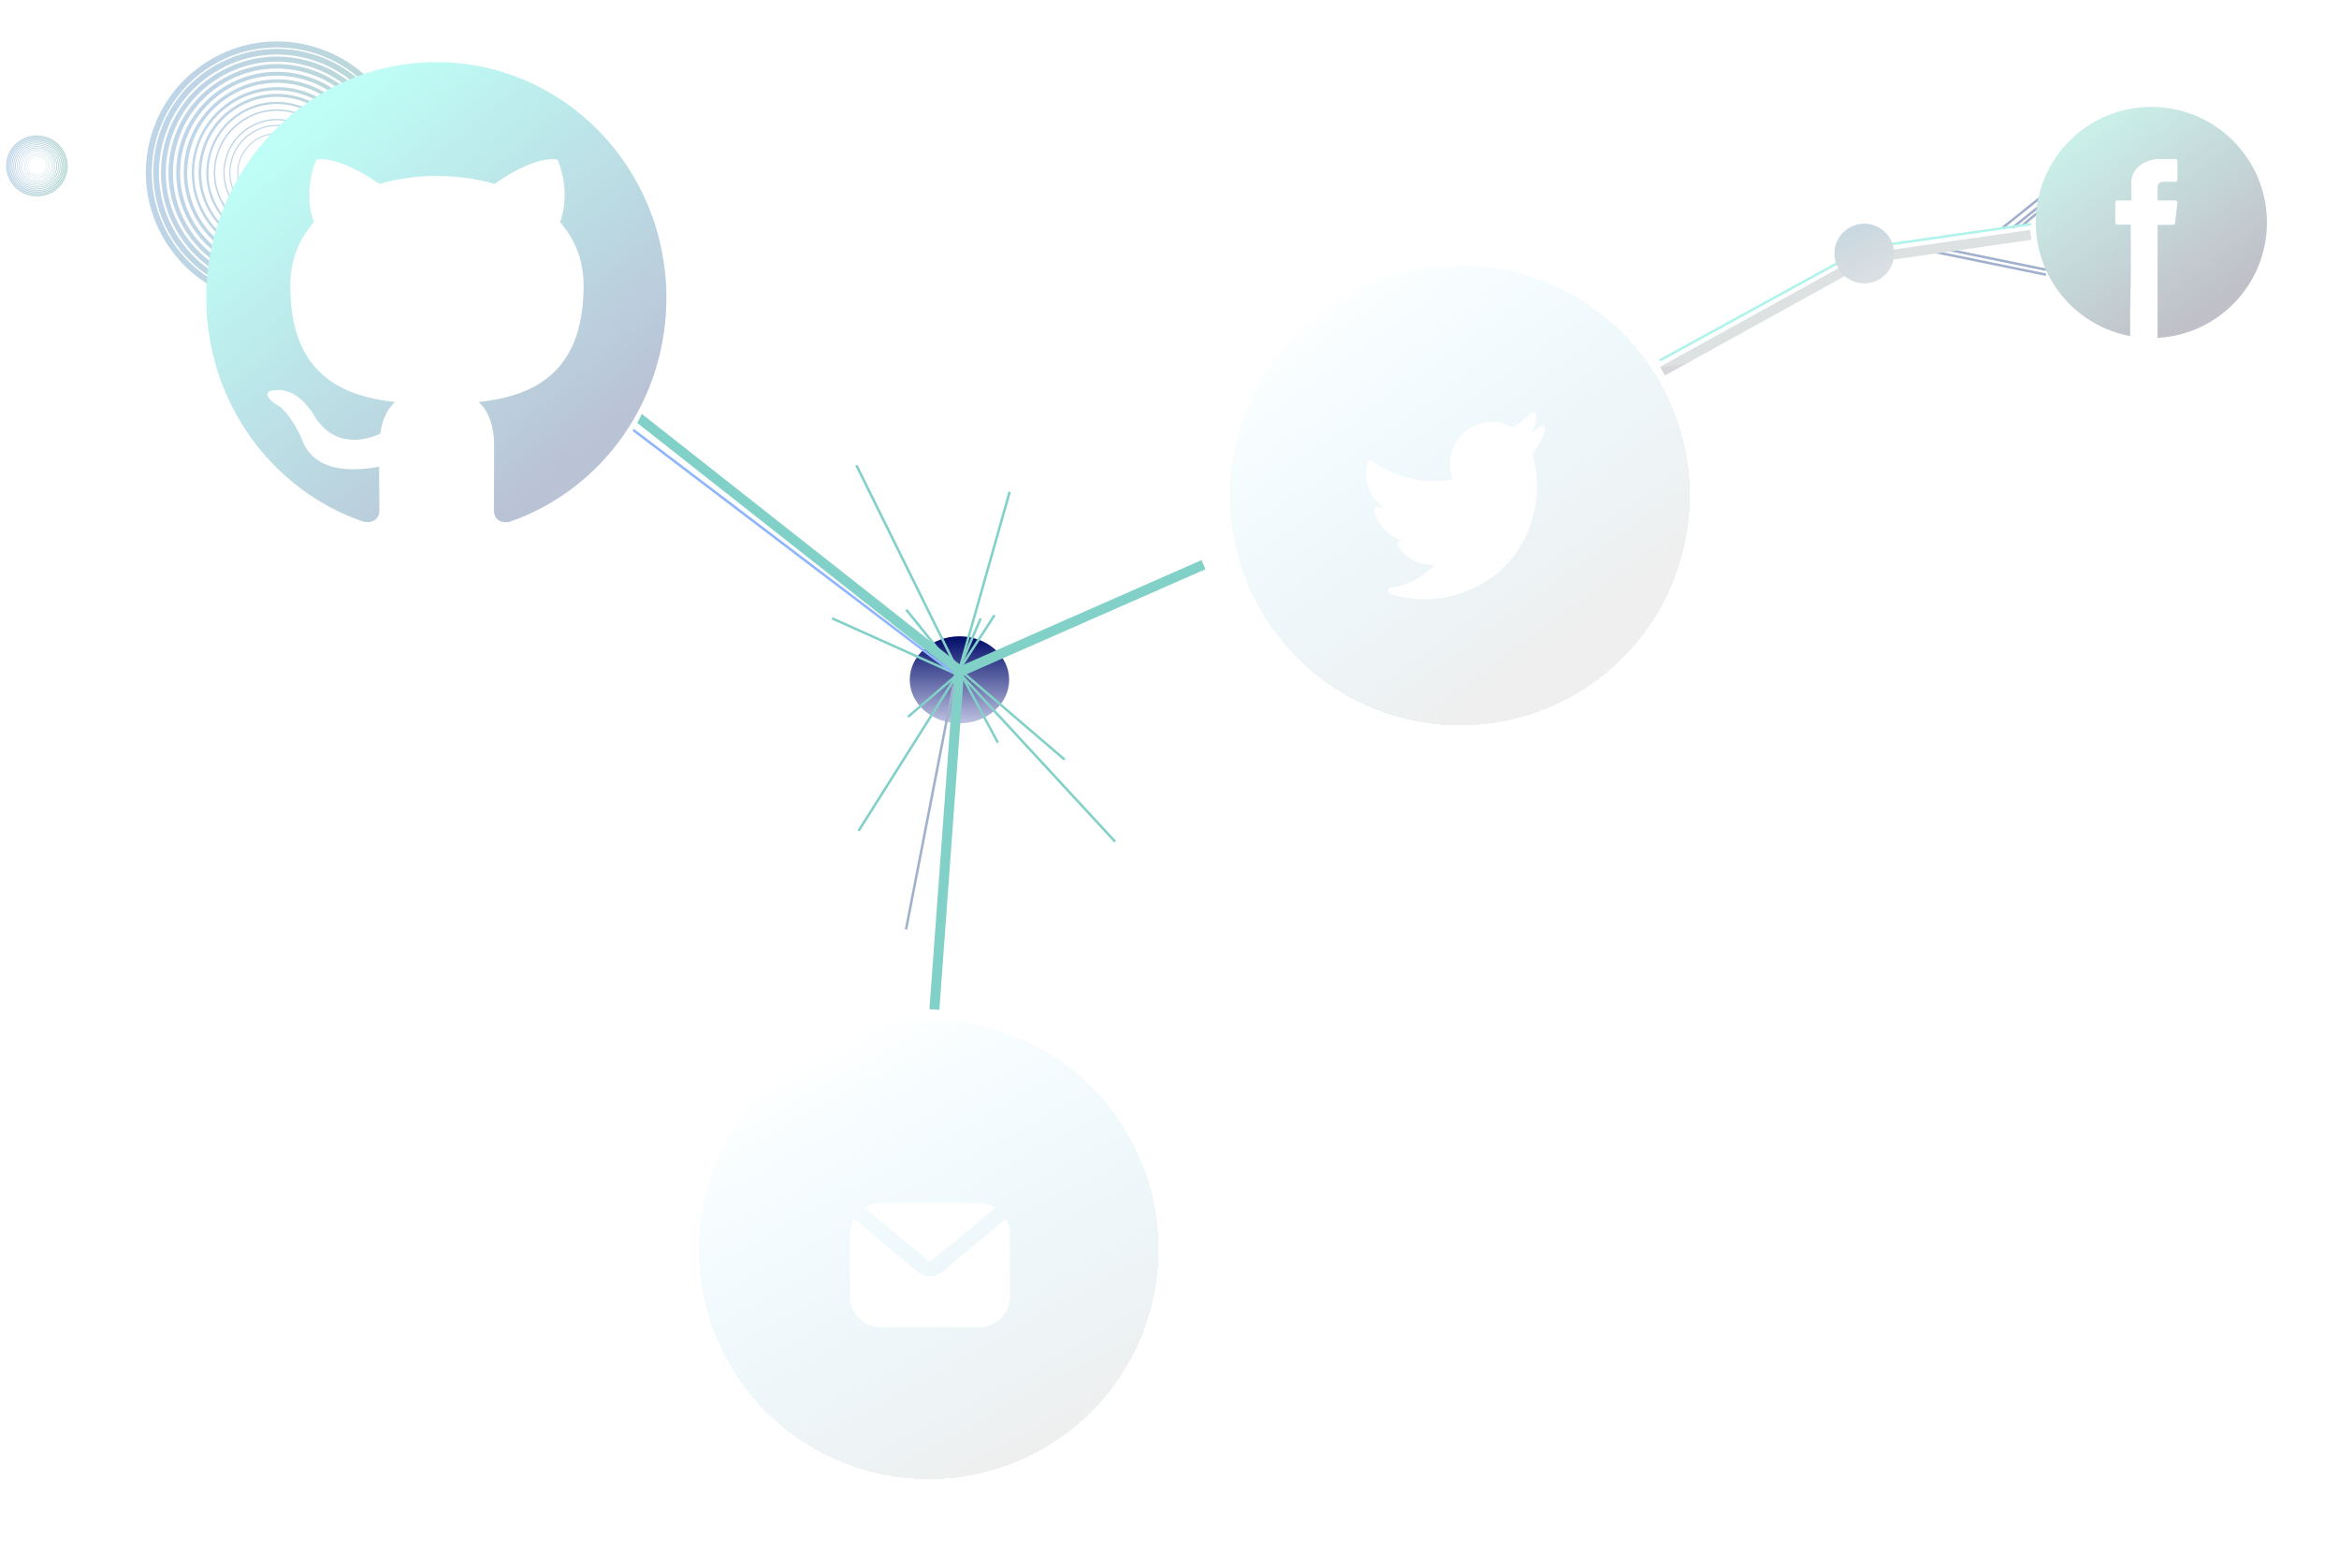 <svg width="941" height="631" viewBox="0 0 941 631" fill="none" xmlns="http://www.w3.org/2000/svg">
<path d="M159.904 80.845C156.856 93.804 148.981 104.766 137.732 111.731C126.367 118.669 113.017 120.951 100.058 117.904C87.098 114.856 76.136 106.981 69.171 95.732C62.206 84.484 59.951 71.017 62.999 58.057C66.046 45.098 73.922 34.136 85.17 27.171C96.418 20.206 109.885 17.951 122.845 20.999C135.804 24.046 146.766 31.922 153.731 43.17C160.669 54.535 162.951 67.885 159.904 80.845ZM65.217 58.579C62.307 70.955 64.376 83.639 71.073 94.455C77.77 105.27 88.203 112.775 100.579 115.685C112.955 118.596 125.639 116.527 136.455 109.829C147.27 103.132 154.775 92.699 157.685 80.323C160.596 67.947 158.527 55.263 151.829 44.447C145.132 33.632 134.699 26.127 122.323 23.217C109.947 20.307 97.263 22.376 86.448 29.073C75.632 35.77 68.127 46.203 65.217 58.579Z" fill="url(#paint0_linear_625)" fill-opacity="0.3"/>
<path d="M156.869 80.131C154.013 92.273 146.653 102.617 136.009 109.108C125.454 115.744 112.914 117.723 100.772 114.868C88.63 112.013 78.286 104.652 71.795 94.008C65.187 83.337 63.179 70.914 66.035 58.771C68.89 46.629 76.251 36.285 86.895 29.794C97.566 23.186 109.989 21.179 122.132 24.034C134.274 26.889 144.618 34.25 151.109 44.894C157.744 55.449 159.724 67.989 156.869 80.131ZM67.903 59.211C65.157 70.886 67.157 82.815 73.408 92.909C79.659 103.004 89.563 110.138 101.122 112.856C112.797 115.601 124.726 113.601 134.821 107.35C144.915 101.099 152.049 91.195 154.767 79.637C157.485 68.078 155.513 56.033 149.262 45.938C143.011 35.844 133.107 28.709 121.548 25.991C109.873 23.246 97.944 25.246 87.85 31.497C77.755 37.748 70.648 47.535 67.903 59.211Z" fill="url(#paint1_linear_625)" fill-opacity="0.3"/>
<path d="M162.823 81.531C159.583 95.308 151.192 106.888 139.223 114.3C127.254 121.712 113.148 124.062 99.371 120.823C85.594 117.583 74.015 109.192 66.603 97.223C59.191 85.254 56.84 71.148 60.08 57.371C63.32 43.594 71.71 32.014 83.68 24.603C95.649 17.191 109.754 14.84 123.531 18.08C137.308 21.32 148.888 29.71 156.3 41.679C163.712 53.649 166.062 67.754 162.823 81.531ZM62.415 57.92C59.34 70.997 61.567 84.581 68.622 95.973C75.676 107.365 86.844 115.413 99.921 118.488C112.997 121.563 126.581 119.336 137.973 112.281C149.365 105.226 157.413 94.059 160.488 80.982C163.563 67.906 161.336 54.322 154.281 42.93C147.226 31.537 136.059 23.49 122.982 20.415C109.906 17.34 96.322 19.567 84.93 26.622C73.537 33.676 65.49 44.844 62.415 57.92Z" fill="url(#paint2_linear_625)" fill-opacity="0.3"/>
<path d="M153.95 79.445C151.287 90.77 144.324 100.468 134.401 106.512C124.451 112.674 112.783 114.612 101.458 111.949C90.133 109.286 80.435 102.324 74.39 92.401C68.229 82.451 66.29 70.783 68.953 59.458C71.617 48.133 78.579 38.435 88.502 32.39C98.452 26.228 110.12 24.29 121.445 26.953C132.77 29.616 142.468 36.578 148.513 46.501C154.702 56.335 156.613 68.12 153.95 79.445ZM70.705 59.87C68.151 70.728 69.939 81.99 75.832 91.508C81.726 101.026 91.012 107.645 101.87 110.198C112.728 112.751 123.991 110.964 133.508 105.07C143.026 99.177 149.645 89.891 152.198 79.033C154.752 68.175 152.965 56.912 147.071 47.394C141.177 37.877 131.891 31.258 121.033 28.704C110.175 26.151 98.912 27.938 89.395 33.832C79.877 39.726 73.258 49.011 70.705 59.87Z" fill="url(#paint3_linear_625)" fill-opacity="0.3"/>
<path d="M150.915 78.731C148.444 89.239 142.024 98.202 132.795 103.917C123.565 109.632 112.68 111.385 102.173 108.914C91.665 106.443 82.702 100.023 76.987 90.793C71.271 81.564 69.519 70.679 71.99 60.172C74.46 49.664 80.88 40.701 90.11 34.986C99.339 29.27 110.224 27.518 120.732 29.989C131.24 32.459 140.203 38.88 145.918 48.109C151.633 57.338 153.386 68.223 150.915 78.731ZM73.507 60.528C71.119 70.686 72.865 81.076 78.284 89.99C83.732 98.787 92.372 105.007 102.529 107.396C112.687 109.784 123.194 108.066 131.991 102.619C140.787 97.172 147.008 88.531 149.397 78.374C151.785 68.216 150.067 57.709 144.62 48.912C139.173 40.116 130.532 33.895 120.375 31.506C110.217 29.118 99.71 30.836 90.913 36.283C82.089 41.847 75.896 50.371 73.507 60.528Z" fill="url(#paint4_linear_625)" fill-opacity="0.3"/>
<path d="M147.996 78.044C145.689 87.852 139.695 96.052 131.187 101.321C122.679 106.59 112.549 108.274 102.859 105.995C93.168 103.716 84.851 97.694 79.582 89.186C74.313 80.678 72.629 70.548 74.908 60.858C77.187 51.167 83.209 42.85 91.717 37.581C100.225 32.313 110.355 30.629 120.045 32.907C129.736 35.186 138.053 41.208 143.322 49.716C148.707 58.252 150.302 68.237 147.996 78.044ZM76.309 61.187C74.085 70.644 75.646 80.252 80.736 88.472C85.826 96.692 93.731 102.37 103.188 104.594C112.645 106.818 122.253 105.257 130.473 100.167C138.692 95.077 144.398 87.055 146.595 77.715C148.791 68.375 147.258 58.65 142.168 50.431C137.078 42.211 129.056 36.505 119.716 34.309C110.375 32.112 100.651 33.645 92.431 38.735C84.212 43.825 78.533 51.73 76.309 61.187Z" fill="url(#paint5_linear_625)" fill-opacity="0.3"/>
<path d="M145.076 77.358C142.962 86.348 137.483 93.93 129.695 98.753C121.908 103.575 112.562 105.073 103.688 102.987C94.698 100.873 87.116 95.393 82.294 87.606C77.472 79.819 75.973 70.472 78.06 61.599C80.146 52.726 85.653 45.026 93.44 40.204C101.227 35.382 110.574 33.884 119.447 35.97C128.437 38.084 136.02 43.564 140.842 51.351C145.664 59.138 147.19 68.368 145.076 77.358ZM78.994 61.819C76.962 70.458 78.426 79.427 83.07 86.926C87.713 94.425 95.179 99.877 103.819 101.908C112.458 103.94 121.427 102.476 128.926 97.832C136.425 93.189 141.733 85.812 143.764 77.173C145.796 68.533 144.332 59.564 139.688 52.065C135.045 44.566 127.668 39.259 119.028 37.227C110.389 35.196 101.42 36.66 93.921 41.303C86.422 45.947 81.025 53.179 78.994 61.819Z" fill="url(#paint6_linear_625)" fill-opacity="0.3"/>
<path d="M142.04 76.644C140.118 84.817 135.154 91.781 127.944 96.246C120.733 100.711 112.431 101.962 104.258 100.04C96.085 98.118 89.121 93.154 84.656 85.944C80.191 78.733 78.823 70.403 80.772 62.114C82.722 53.824 87.658 46.976 94.869 42.511C102.079 38.047 110.409 36.679 118.699 38.628C126.988 40.577 133.836 45.514 138.301 52.724C142.766 59.935 143.962 68.471 142.04 76.644ZM81.796 62.477C79.929 70.417 81.207 78.603 85.493 85.525C89.78 92.447 96.538 97.239 104.477 99.106C112.417 100.973 120.603 99.695 127.525 95.408C134.447 91.122 139.239 84.364 141.106 76.424C142.973 68.485 141.695 60.299 137.408 53.377C133.122 46.455 126.364 41.662 118.424 39.795C110.485 37.929 102.299 39.207 95.377 43.493C88.455 47.78 83.662 54.538 81.796 62.477Z" fill="url(#paint7_linear_625)" fill-opacity="0.3"/>
<path d="M139.123 75.958C137.393 83.313 132.827 89.632 126.454 93.678C119.965 97.696 112.418 98.879 104.945 97.121C97.59 95.392 91.271 90.826 87.225 84.453C83.207 77.964 82.025 70.416 83.782 62.944C85.539 55.472 90.077 49.27 96.45 45.224C102.939 41.206 110.487 40.023 117.959 41.781C125.314 43.51 131.633 48.076 135.679 54.449C139.581 60.911 140.852 68.602 139.123 75.958ZM84.599 63.136C82.897 70.375 84.134 77.689 87.946 84.007C91.903 90.235 97.899 94.602 105.138 96.304C112.376 98.006 119.69 96.769 126.008 92.957C132.325 89.144 136.603 83.004 138.305 75.766C140.008 68.527 138.77 61.213 134.958 54.895C131.146 48.578 125.005 44.3 117.767 42.598C110.528 40.896 103.214 42.133 96.896 45.945C90.668 49.902 86.301 55.898 84.599 63.136Z" fill="url(#paint8_linear_625)" fill-opacity="0.3"/>
<path d="M136.203 75.272C134.638 81.927 130.615 87.511 124.846 91.082C119.078 94.654 112.286 95.768 105.631 94.203C98.976 92.638 93.392 88.615 89.82 82.846C86.248 77.078 85.135 70.286 86.7 63.631C88.265 56.976 92.288 51.392 98.057 47.82C103.825 44.248 110.617 43.135 117.272 44.7C123.927 46.265 129.511 50.288 133.083 56.057C136.655 61.825 137.768 68.617 136.203 75.272ZM87.284 63.768C85.773 70.19 86.798 76.837 90.397 82.489C93.88 88.113 99.347 92.109 105.768 93.619C112.19 95.129 118.837 94.105 124.489 90.506C130.141 86.906 134.109 81.556 135.619 75.135C137.129 68.713 136.105 62.065 132.506 56.414C128.906 50.762 123.556 46.794 117.135 45.283C110.713 43.773 104.065 44.798 98.414 48.397C92.79 51.88 88.793 57.347 87.284 63.768Z" fill="url(#paint9_linear_625)" fill-opacity="0.3"/>
<path d="M132.467 74.393C131.138 80.043 127.722 84.784 122.824 87.817C117.926 90.85 112.16 91.795 106.509 90.466C100.859 89.138 96.118 85.722 93.085 80.824C90.052 75.926 89.107 70.159 90.436 64.509C91.764 58.859 95.18 54.118 100.078 51.085C104.976 48.052 110.742 47.107 116.393 48.435C122.043 49.764 126.784 53.18 129.817 58.078C132.85 62.976 133.795 68.742 132.467 74.393ZM90.931 64.626C89.649 70.078 90.519 75.722 93.575 80.521C96.532 85.296 101.174 88.689 106.626 89.971C112.078 91.253 117.722 90.383 122.521 87.327C127.319 84.271 130.689 79.728 131.971 74.276C133.253 68.824 132.383 63.18 129.327 58.381C126.271 53.583 121.728 50.213 116.276 48.931C110.824 47.649 105.18 48.519 100.381 51.575C95.606 54.532 92.213 59.173 90.931 64.626Z" fill="url(#paint10_linear_625)" fill-opacity="0.3"/>
<path d="M127.674 67.751C128.169 72.044 126.962 76.227 124.278 79.589C121.594 82.951 117.768 85.071 113.448 85.569C109.129 86.068 104.921 84.874 101.542 82.212C98.163 79.549 96.035 75.75 95.54 71.458C95.045 67.165 96.252 62.982 98.936 59.62C101.62 56.258 105.446 54.138 109.765 53.64C114.085 53.141 118.293 54.335 121.672 56.997C125.051 59.66 127.178 63.459 127.674 67.751ZM95.919 71.414C96.397 75.556 98.44 79.288 101.81 81.875C105.105 84.471 109.237 85.674 113.405 85.193C117.573 84.712 121.332 82.676 123.94 79.323C126.548 75.97 127.772 71.937 127.295 67.795C126.817 63.653 124.774 59.921 121.403 57.334C118.033 54.746 113.977 53.535 109.809 54.016C105.641 54.497 101.882 56.533 99.274 59.886C96.657 63.164 95.442 67.272 95.919 71.414Z" fill="url(#paint11_linear_625)" fill-opacity="0.3"/>
<path d="M130.132 73.844C128.951 78.866 125.914 83.081 121.561 85.776C117.207 88.472 112.082 89.313 107.059 88.132C102.036 86.951 97.822 83.914 95.126 79.56C92.43 75.207 91.59 70.081 92.771 65.058C93.952 60.036 96.989 55.822 101.342 53.126C105.696 50.43 110.822 49.59 115.844 50.771C120.867 51.952 125.081 54.988 127.777 59.342C130.473 63.695 131.313 68.821 130.132 73.844ZM93.212 65.162C92.072 70.008 92.845 75.025 95.562 79.291C98.19 83.535 102.316 86.551 107.163 87.691C112.009 88.831 117.026 88.058 121.291 85.341C125.557 82.625 128.552 78.587 129.692 73.74C130.831 68.894 130.058 63.877 127.342 59.611C124.625 55.346 120.587 52.351 115.741 51.211C110.894 50.072 105.877 50.844 101.612 53.561C97.367 56.19 94.351 60.316 93.212 65.162Z" fill="url(#paint12_linear_625)" fill-opacity="0.3"/>
<path d="M26.236 69.431C25.528 72.438 23.687 74.979 21.053 76.589C18.391 78.194 15.26 78.715 12.218 78C9.176 77.285 6.6 75.45 4.959 72.834C3.318 70.218 2.781 67.089 3.489 64.082C4.196 61.075 6.037 58.534 8.671 56.923C11.306 55.313 14.464 54.797 17.506 55.513C20.548 56.228 23.124 58.063 24.765 60.679C26.399 63.322 26.943 66.424 26.236 69.431ZM4.009 64.204C3.334 67.076 3.827 70.023 5.405 72.538C6.982 75.053 9.434 76.802 12.339 77.485C15.244 78.168 18.219 77.696 20.752 76.147C23.285 74.598 25.04 72.18 25.715 69.308C26.39 66.437 25.897 63.49 24.32 60.975C22.742 58.459 20.29 56.711 17.385 56.028C14.48 55.344 11.506 55.817 8.972 57.366C6.439 58.915 4.685 61.333 4.009 64.204Z" fill="url(#paint13_linear_625)" fill-opacity="0.3"/>
<path d="M25.523 69.263C24.86 72.081 23.14 74.478 20.646 75.979C18.174 77.514 15.234 77.966 12.384 77.296C9.533 76.625 7.102 74.91 5.573 72.435C4.017 69.953 3.538 67.067 4.201 64.249C4.864 61.432 6.584 59.035 9.077 57.534C11.577 56.006 14.49 55.547 17.34 56.217C20.19 56.888 22.621 58.603 24.151 61.078C25.713 63.533 26.185 66.446 25.523 69.263ZM4.639 64.353C4.002 67.062 4.479 69.833 5.951 72.18C7.424 74.528 9.751 76.191 12.464 76.829C15.205 77.473 18.002 77.016 20.367 75.57C22.731 74.125 24.399 71.829 25.029 69.147C25.66 66.465 25.19 63.667 23.718 61.319C22.245 58.972 19.918 57.309 17.204 56.671C14.464 56.027 11.667 56.484 9.302 57.93C6.938 59.375 5.277 61.643 4.639 64.353Z" fill="url(#paint14_linear_625)" fill-opacity="0.3"/>
<path d="M26.92 69.592C26.169 72.789 24.207 75.473 21.404 77.187C18.6 78.9 15.293 79.438 12.059 78.677C8.825 77.917 6.103 75.962 4.357 73.178C2.611 70.394 2.051 67.118 2.803 63.921C3.555 60.724 5.516 58.04 8.32 56.326C11.123 54.612 14.431 54.075 17.665 54.836C20.899 55.596 23.62 57.551 25.366 60.335C27.112 63.118 27.672 66.395 26.92 69.592ZM3.351 64.05C2.638 67.084 3.168 70.24 4.83 72.889C6.492 75.538 9.117 77.414 12.186 78.135C15.255 78.857 18.441 78.348 21.109 76.717C23.778 75.086 25.659 72.498 26.372 69.463C27.086 66.429 26.555 63.273 24.893 60.624C23.232 57.974 20.607 56.099 17.538 55.377C14.468 54.656 11.283 55.165 8.614 56.796C5.946 58.427 4.065 61.015 3.351 64.05Z" fill="url(#paint15_linear_625)" fill-opacity="0.3"/>
<path d="M24.838 69.102C24.22 71.73 22.592 73.978 20.268 75.376C17.938 76.8 15.201 77.243 12.543 76.618C9.885 75.993 7.606 74.371 6.181 72.063C4.73 69.749 4.268 67.039 4.886 64.411C5.504 61.783 7.132 59.535 9.456 58.137C11.787 56.712 14.523 56.269 17.181 56.895C19.84 57.52 22.119 59.142 23.543 61.45C25.001 63.737 25.456 66.474 24.838 69.102ZM5.297 64.507C4.705 67.027 5.131 69.643 6.519 71.857C7.908 74.07 10.09 75.612 12.639 76.212C15.187 76.811 17.828 76.403 20.058 75.04C22.287 73.677 23.834 71.525 24.427 69.005C25.019 66.486 24.593 63.87 23.205 61.656C21.817 59.443 19.634 57.9 17.086 57.301C14.537 56.702 11.896 57.11 9.667 58.473C7.437 59.835 5.89 61.988 5.297 64.507Z" fill="url(#paint16_linear_625)" fill-opacity="0.3"/>
<path d="M24.125 68.935C23.552 71.373 22.051 73.45 19.889 74.772C17.727 76.093 15.175 76.494 12.709 75.914C10.242 75.334 8.135 73.838 6.789 71.691C5.443 69.545 5.025 67.016 5.599 64.578C6.172 62.14 7.673 60.062 9.835 58.741C11.996 57.419 14.549 57.019 17.015 57.599C19.482 58.179 21.588 59.675 22.934 61.821C24.281 63.968 24.698 66.496 24.125 68.935ZM5.955 64.662C5.401 67.019 5.816 69.433 7.093 71.506C8.376 73.551 10.407 75.001 12.791 75.562C15.176 76.122 17.64 75.73 19.7 74.47C21.76 73.21 23.215 71.208 23.769 68.851C24.323 66.494 23.914 64.053 22.631 62.007C21.347 59.962 19.317 58.512 16.932 57.951C14.548 57.391 12.084 57.783 10.024 59.043C7.957 60.329 6.509 62.305 5.955 64.662Z" fill="url(#paint17_linear_625)" fill-opacity="0.3"/>
<path d="M23.44 68.773C22.905 71.049 21.504 72.95 19.511 74.168C17.518 75.386 15.143 75.771 12.868 75.237C10.593 74.702 8.639 73.298 7.398 71.32C6.156 69.341 5.755 66.988 6.284 64.739C6.813 62.49 8.221 60.563 10.213 59.345C12.206 58.126 14.582 57.741 16.856 58.276C19.131 58.811 21.086 60.214 22.327 62.193C23.595 64.178 23.975 66.498 23.44 68.773ZM6.613 64.817C6.097 67.011 6.469 69.243 7.668 71.154C8.867 73.066 10.725 74.389 12.944 74.911C15.164 75.433 17.417 75.077 19.343 73.9C21.268 72.723 22.602 70.864 23.111 68.696C23.621 66.529 23.256 64.27 22.057 62.358C20.858 60.447 18.972 59.117 16.78 58.601C14.587 58.086 12.307 58.436 10.382 59.613C8.456 60.79 7.129 62.622 6.613 64.817Z" fill="url(#paint18_linear_625)" fill-opacity="0.3"/>
<path d="M22.755 68.612C22.264 70.699 20.983 72.456 19.159 73.571C17.335 74.686 15.144 75.028 13.061 74.538C10.951 74.042 9.168 72.766 8.033 70.954C6.897 69.144 6.54 66.972 7.024 64.913C7.508 62.854 8.795 61.07 10.619 59.955C12.443 58.84 14.635 58.497 16.718 58.987C18.828 59.483 20.61 60.76 21.746 62.571C22.882 64.382 23.245 66.526 22.755 68.612ZM7.243 64.965C6.772 66.97 7.12 69.053 8.214 70.797C9.308 72.541 11.063 73.811 13.091 74.288C15.119 74.765 17.222 74.431 18.978 73.357C20.735 72.283 21.976 70.573 22.447 68.569C22.918 66.564 22.57 64.48 21.476 62.736C20.382 60.992 18.648 59.756 16.62 59.279C14.592 58.802 12.489 59.136 10.733 60.21C8.976 61.284 7.714 62.96 7.243 64.965Z" fill="url(#paint19_linear_625)" fill-opacity="0.3"/>
<path d="M22.043 68.445C21.597 70.341 20.436 71.955 18.747 72.988C17.058 74.02 15.111 74.306 13.193 73.855C11.275 73.404 9.638 72.247 8.586 70.57C7.534 68.893 7.209 66.958 7.661 65.034C8.113 63.111 9.267 61.524 10.956 60.491C12.645 59.459 14.598 59.146 16.544 59.604C18.49 60.061 20.099 61.212 21.151 62.889C22.203 64.566 22.489 66.548 22.043 68.445ZM7.901 65.119C7.468 66.962 7.773 68.863 8.782 70.473C9.792 72.083 11.38 73.2 13.244 73.638C15.108 74.076 17.027 73.784 18.649 72.793C20.27 71.802 21.39 70.236 21.823 68.393C22.257 66.551 21.952 64.649 20.942 63.04C19.932 61.43 18.344 60.313 16.48 59.875C14.617 59.437 12.697 59.728 11.076 60.72C9.455 61.711 8.334 63.277 7.901 65.119Z" fill="url(#paint20_linear_625)" fill-opacity="0.3"/>
<path d="M21.358 68.284C20.956 69.99 19.889 71.455 18.396 72.391C16.876 73.32 15.107 73.59 13.353 73.177C11.626 72.771 10.141 71.707 9.188 70.225C8.241 68.716 7.96 66.963 8.367 65.229C8.775 63.495 9.836 62.058 11.329 61.122C12.849 60.193 14.618 59.923 16.372 60.335C18.099 60.741 19.584 61.805 20.537 63.287C21.456 64.79 21.759 66.577 21.358 68.284ZM8.559 65.274C8.164 66.954 8.459 68.653 9.357 70.122C10.289 71.571 11.698 72.588 13.397 72.988C15.096 73.387 16.811 73.104 18.291 72.223C19.771 71.341 20.771 69.918 21.166 68.239C21.561 66.559 21.266 64.86 20.368 63.391C19.47 61.921 18.027 60.925 16.328 60.525C14.629 60.125 12.914 60.408 11.434 61.29C9.975 62.205 8.954 63.594 8.559 65.274Z" fill="url(#paint21_linear_625)" fill-opacity="0.3"/>
<path d="M20.672 68.123C20.309 69.667 19.368 70.961 18.017 71.787C16.666 72.613 15.073 72.868 13.511 72.5C11.949 72.133 10.637 71.195 9.795 69.854C8.954 68.512 8.689 66.934 9.052 65.39C9.415 63.846 10.355 62.552 11.707 61.726C13.058 60.9 14.65 60.645 16.212 61.013C17.775 61.38 19.087 62.318 19.928 63.659C20.77 65.001 21.035 66.578 20.672 68.123ZM9.189 65.422C8.838 66.912 9.083 68.457 9.93 69.771C10.751 71.079 12.036 72.01 13.543 72.365C15.05 72.719 16.609 72.485 17.933 71.653C19.257 70.82 20.184 69.581 20.535 68.09C20.885 66.6 20.641 65.056 19.793 63.742C18.945 62.427 17.688 61.503 16.181 61.148C14.673 60.794 13.114 61.028 11.791 61.86C10.473 62.665 9.539 63.932 9.189 65.422Z" fill="url(#paint22_linear_625)" fill-opacity="0.3"/>
<path d="M19.795 67.916C19.487 69.228 18.688 70.326 17.541 71.028C16.394 71.729 15.042 71.945 13.715 71.633C12.389 71.321 11.275 70.525 10.56 69.386C9.846 68.247 9.621 66.908 9.929 65.596C10.237 64.285 11.036 63.186 12.183 62.485C13.33 61.784 14.682 61.568 16.009 61.88C17.335 62.192 18.449 62.988 19.164 64.127C19.878 65.266 20.103 66.605 19.795 67.916ZM10.045 65.624C9.748 66.889 9.955 68.2 10.675 69.316C11.371 70.427 12.463 71.217 13.742 71.518C15.022 71.819 16.346 71.621 17.47 70.914C18.593 70.207 19.381 69.154 19.679 67.889C19.976 66.624 19.769 65.313 19.049 64.197C18.329 63.081 17.262 62.296 15.982 61.995C14.702 61.694 13.378 61.892 12.255 62.599C11.136 63.283 10.343 64.359 10.045 65.624Z" fill="url(#paint23_linear_625)" fill-opacity="0.3"/>
<path d="M18.667 66.371C18.785 67.368 18.505 68.339 17.877 69.118C17.25 69.897 16.353 70.387 15.34 70.5C14.327 70.613 13.339 70.334 12.545 69.713C11.751 69.093 11.249 68.21 11.131 67.213C11.012 66.216 11.293 65.245 11.92 64.466C12.548 63.687 13.444 63.197 14.457 63.084C15.47 62.971 16.458 63.251 17.252 63.871C18.047 64.491 18.548 65.374 18.667 66.371ZM11.22 67.203C11.334 68.165 11.816 69.033 12.608 69.635C13.382 70.24 14.352 70.522 15.33 70.413C16.307 70.303 17.188 69.833 17.798 69.056C18.408 68.279 18.692 67.343 18.578 66.381C18.463 65.419 17.982 64.551 17.19 63.949C16.397 63.346 15.445 63.062 14.468 63.171C13.49 63.281 12.61 63.751 12 64.528C11.388 65.288 11.105 66.241 11.22 67.203Z" fill="url(#paint24_linear_625)" fill-opacity="0.3"/>
<path d="M19.247 67.787C18.973 68.953 18.263 69.93 17.244 70.553C16.224 71.177 15.022 71.368 13.843 71.091C12.664 70.814 11.674 70.106 11.039 69.094C10.403 68.082 10.203 66.891 10.477 65.725C10.751 64.56 11.461 63.583 12.481 62.96C13.501 62.336 14.703 62.144 15.882 62.422C17.061 62.699 18.051 63.406 18.686 64.419C19.321 65.431 19.521 66.622 19.247 67.787ZM10.581 65.75C10.316 66.874 10.501 68.04 11.14 69.032C11.76 70.019 12.729 70.722 13.867 70.989C15.005 71.257 16.181 71.08 17.18 70.452C18.179 69.824 18.879 68.888 19.144 67.763C19.408 66.639 19.224 65.473 18.584 64.481C17.944 63.489 16.995 62.791 15.858 62.524C14.72 62.256 13.543 62.433 12.544 63.061C11.55 63.669 10.845 64.625 10.581 65.75Z" fill="url(#paint25_linear_625)" fill-opacity="0.3"/>
<line x1="779.1" y1="101.51" x2="823.1" y2="110.51" stroke="#A1B0CD"/>
<line x1="779.1" y1="99.51" x2="823.1" y2="108.51" stroke="#A1B0CD"/>
<path d="M817 94.5L750.865 103.981L709.847 126.654L668.829 149.328" stroke="url(#paint26_linear_625)" stroke-width="4"/>
<line x1="809.688" y1="91.61" x2="834.688" y2="71.61" stroke="#A1B0CD"/>
<line x1="805.688" y1="91.61" x2="830.688" y2="71.61" stroke="#A1B0CD"/>
<line x1="813.682" y1="90.615" x2="836.682" y2="71.615" stroke="#A1B0CD"/>
<path d="M817.024 90.165L750.43 99.715L709.099 122.354L667.769 144.994" stroke="#B0F3EB"/>
<g filter="url(#filter0_d_625)">
<circle cx="750" cy="102" r="12" fill="url(#paint27_linear_625)"/>
</g>
<g filter="url(#filter1_f_625)">
<ellipse cx="386" cy="273.5" rx="20" ry="17.5" fill="url(#paint28_linear_625)"/>
</g>
<line x1="385.762" y1="269.571" x2="253.762" y2="165.571" stroke="url(#paint29_linear_625)" stroke-width="4"/>
<line x1="386.22" y1="270.244" x2="484.195" y2="227.169" stroke="url(#paint30_linear_625)" stroke-width="4"/>
<line x1="385.552" y1="270.221" x2="344.552" y2="187.221" stroke="url(#paint31_linear_625)"/>
<line x1="385.838" y1="270.647" x2="448.648" y2="338.653" stroke="url(#paint32_linear_625)"/>
<line x1="385.995" y1="268.146" x2="375.922" y2="406.14" stroke="url(#paint33_linear_625)" stroke-width="4"/>
<line x1="386.441" y1="270.764" x2="401.441" y2="298.764" stroke="url(#paint34_linear_625)"/>
<line x1="384.798" y1="270.341" x2="364.611" y2="245.314" stroke="url(#paint35_linear_625)"/>
<line x1="386.423" y1="269.267" x2="345.423" y2="334.267" stroke="url(#paint36_linear_625)"/>
<line x1="385.272" y1="271.809" x2="406.204" y2="197.864" stroke="url(#paint37_linear_625)"/>
<line x1="385.54" y1="269.803" x2="394.54" y2="248.803" stroke="url(#paint38_linear_625)"/>
<line x1="385.967" y1="271.045" x2="383.277" y2="293.733" stroke="url(#paint39_linear_625)"/>
<line x1="386.325" y1="269.62" x2="428.325" y2="305.62" stroke="url(#paint40_linear_625)"/>
<line x1="385.266" y1="271.442" x2="334.795" y2="248.798" stroke="url(#paint41_linear_625)"/>
<line x1="386.325" y1="270.38" x2="365.325" y2="288.38" stroke="url(#paint42_linear_625)"/>
<line x1="385.051" y1="270.714" x2="400.099" y2="247.507" stroke="url(#paint43_linear_625)"/>
<line x1="250.302" y1="169.602" x2="383.302" y2="270.602" stroke="#8FB5FF"/>
<line x1="364.509" y1="373.905" x2="383.557" y2="275.907" stroke="#A1B0CD"/>
<g filter="url(#filter2_d_625)">
<ellipse cx="864.5" cy="89.5" rx="46.5" ry="46.5" transform="rotate(90 864.5 89.5)" fill="url(#paint44_linear_625)"/>
</g>
<path d="M851.798 90.359H857.223V112.692C857.223 113.133 856.834 124.389 857 135.5C857 135.5 860.319 136.404 862.5 136.5C864.655 136.594 868 136 868 136C868 136 868.018 113.133 868.018 112.692V90.464H874.254C874.66 90.464 875.001 90.16 875.047 89.757L875.995 81.535C876.021 81.308 875.949 81.082 875.798 80.912C875.646 80.742 875.429 80.645 875.202 80.645H868.018V75.491C868.018 73.937 868.855 73.15 870.505 73.15C870.74 73.15 875.202 73.15 875.202 73.15C875.643 73.15 876 72.792 876 72.351V64.804C876 64.363 875.643 64.006 875.202 64.006H868.729C868.683 64.004 868.582 64 868.432 64C867.309 64 863.405 64.221 860.322 67.057C856.905 70.201 857.38 73.965 857.493 74.618V80.645H851.798C851.357 80.645 851 81.002 851 81.443V89.56C851 90.001 851.357 90.359 851.798 90.359Z" fill="white"/>
<g filter="url(#filter3_d_625)">
<circle cx="373.627" cy="504.627" r="92.5" transform="rotate(151.189 373.627 504.627)" fill="url(#paint45_linear_625)" shape-rendering="crispEdges"/>
</g>
<path d="M348.077 486.077L373.077 506.846L373.154 506.923C373.769 507.462 374.615 507.462 375.154 506.923L375.231 506.846L400.231 486.077C400.307 486 400.384 486 400.461 485.923C398.538 484.769 396.307 484 393.923 484H354.307C351.923 484 349.692 484.692 347.769 485.923C347.846 485.923 348 486 348.077 486.077Z" fill="white"/>
<path d="M404.692 490.231C404.538 490.462 404.385 490.616 404.154 490.769L379.231 511.539C377.769 512.769 376 513.462 374.154 513.462C372.308 513.462 370.538 512.846 369.077 511.539L344.154 490.769C343.923 490.616 343.769 490.385 343.615 490.231C342.615 492 342 494.077 342 496.308V521.692C342 528.462 347.538 534 354.308 534H394C400.769 534 406.308 528.462 406.308 521.692V496.308C406.308 494.077 405.692 492 404.692 490.231Z" fill="white"/>
<g filter="url(#filter4_d_625)">
<ellipse cx="175.5" cy="120" rx="92.5" ry="95" fill="white"/>
</g>
<path d="M175.552 25C124.417 25 83 67.464 83 119.893C83 161.882 109.493 197.349 146.282 209.922C150.91 210.752 152.645 207.905 152.645 205.414C152.645 203.161 152.529 195.688 152.529 187.741C129.276 192.129 123.26 181.929 121.409 176.591C120.368 173.863 115.856 165.441 111.922 163.187C108.683 161.408 104.055 157.019 111.807 156.901C119.095 156.782 124.301 163.78 126.036 166.627C134.366 180.98 147.67 176.947 152.992 174.456C153.802 168.288 156.231 164.136 158.892 161.764C138.3 159.392 116.781 151.207 116.781 114.911C116.781 104.591 120.368 96.051 126.268 89.408C125.342 87.036 122.103 77.309 127.193 64.262C127.193 64.262 134.945 61.771 152.645 73.988C160.049 71.853 167.916 70.786 175.783 70.786C183.65 70.786 191.517 71.853 198.921 73.988C216.621 61.652 224.372 64.262 224.372 64.262C229.463 77.309 226.224 87.036 225.298 89.408C231.198 96.051 234.785 104.472 234.785 114.911C234.785 151.326 213.151 159.392 192.558 161.764C195.913 164.729 198.805 170.423 198.805 179.319C198.805 192.011 198.689 202.212 198.689 205.414C198.689 207.905 200.425 210.871 205.052 209.922C223.426 203.564 239.393 191.457 250.704 175.307C262.014 159.156 268.1 139.775 268.103 119.893C268.103 67.464 226.686 25 175.552 25Z" fill="url(#paint46_linear_625)"/>
<g filter="url(#filter5_d_625)">
<circle cx="587.357" cy="201.357" r="92.5" transform="rotate(60 587.357 201.357)" fill="url(#paint47_linear_625)" shape-rendering="crispEdges"/>
</g>
<path d="M619.675 171.59C618.63 172.433 617.53 173.204 616.381 173.898C617.409 171.835 618.007 169.571 618.118 167.24C618.143 166.718 617.842 166.233 617.363 166.025C616.883 165.815 616.324 165.925 615.958 166.299C613.733 168.577 611.181 170.469 608.365 171.93C604.562 169.793 600.019 169.213 595.786 170.347C586.852 172.741 581.531 181.957 583.925 190.891C584.114 191.594 584.346 192.282 584.619 192.948C573.272 194.946 561.505 192.258 552.101 185.473C551.766 185.231 551.333 185.168 550.943 185.307C550.554 185.445 550.256 185.765 550.148 186.164C549.372 189.012 549.368 192.032 550.136 194.898C551.182 198.802 553.568 202.133 556.806 204.368C555.988 204.309 555.175 204.18 554.378 203.98C553.95 203.873 553.497 203.998 553.184 204.309C552.871 204.62 552.743 205.072 552.848 205.501C552.865 205.574 552.884 205.645 552.904 205.718C554.465 211.546 559.008 215.952 564.569 217.526C564.146 217.596 563.718 217.646 563.288 217.678C562.845 217.71 562.451 217.974 562.253 218.372C562.054 218.77 562.08 219.243 562.321 219.617C565.58 224.682 571.242 227.534 577.099 227.296C573.286 231.394 568.449 234.301 562.949 235.775C561.801 236.082 560.629 236.324 559.464 236.493C558.884 236.577 558.437 237.052 558.389 237.637C558.34 238.222 558.703 238.763 559.262 238.941C567.542 241.578 576.354 241.784 584.745 239.535C601.241 235.115 609.476 224.571 613.479 216.505C618.472 206.446 619.699 194.574 616.848 183.932C616.729 183.487 616.602 183.04 616.468 182.596C618.727 179.706 620.472 176.473 621.66 172.976C621.84 172.445 621.648 171.859 621.188 171.537C620.728 171.216 620.112 171.237 619.675 171.59Z" fill="white"/>
<defs>
<filter id="filter0_d_625" x="723" y="75" width="54" height="54" filterUnits="userSpaceOnUse" color-interpolation-filters="sRGB">
<feFlood flood-opacity="0" result="BackgroundImageFix"/>
<feColorMatrix in="SourceAlpha" type="matrix" values="0 0 0 0 0 0 0 0 0 0 0 0 0 0 0 0 0 0 127 0" result="hardAlpha"/>
<feOffset/>
<feGaussianBlur stdDeviation="7.5"/>
<feComposite in2="hardAlpha" operator="out"/>
<feColorMatrix type="matrix" values="0 0 0 0 0.2 0 0 0 0 1 0 0 0 0 0.901 0 0 0 1 0"/>
<feBlend mode="normal" in2="BackgroundImageFix" result="effect1_dropShadow_625"/>
<feBlend mode="normal" in="SourceGraphic" in2="effect1_dropShadow_625" result="shape"/>
</filter>
<filter id="filter1_f_625" x="331" y="221" width="110" height="105" filterUnits="userSpaceOnUse" color-interpolation-filters="sRGB">
<feFlood flood-opacity="0" result="BackgroundImageFix"/>
<feBlend mode="normal" in="SourceGraphic" in2="BackgroundImageFix" result="shape"/>
<feGaussianBlur stdDeviation="17.5" result="effect1_foregroundBlur_625"/>
</filter>
<filter id="filter2_d_625" x="790" y="14" width="151" height="151" filterUnits="userSpaceOnUse" color-interpolation-filters="sRGB">
<feFlood flood-opacity="0" result="BackgroundImageFix"/>
<feColorMatrix in="SourceAlpha" type="matrix" values="0 0 0 0 0 0 0 0 0 0 0 0 0 0 0 0 0 0 127 0" result="hardAlpha"/>
<feMorphology radius="10" operator="dilate" in="SourceAlpha" result="effect1_dropShadow_625"/>
<feOffset dx="1"/>
<feGaussianBlur stdDeviation="9.5"/>
<feComposite in2="hardAlpha" operator="out"/>
<feColorMatrix type="matrix" values="0 0 0 0 1 0 0 0 0 1 0 0 0 0 1 0 0 0 1 0"/>
<feBlend mode="normal" in2="BackgroundImageFix" result="effect1_dropShadow_625"/>
<feBlend mode="normal" in="SourceGraphic" in2="effect1_dropShadow_625" result="shape"/>
</filter>
<filter id="filter3_d_625" x="252.11" y="381.11" width="243.034" height="243.034" filterUnits="userSpaceOnUse" color-interpolation-filters="sRGB">
<feFlood flood-opacity="0" result="BackgroundImageFix"/>
<feColorMatrix in="SourceAlpha" type="matrix" values="0 0 0 0 0 0 0 0 0 0 0 0 0 0 0 0 0 0 127 0" result="hardAlpha"/>
<feMorphology radius="10" operator="dilate" in="SourceAlpha" result="effect1_dropShadow_625"/>
<feOffset dy="-2"/>
<feGaussianBlur stdDeviation="9.5"/>
<feComposite in2="hardAlpha" operator="out"/>
<feColorMatrix type="matrix" values="0 0 0 0 1 0 0 0 0 1 0 0 0 0 1 0 0 0 1 0"/>
<feBlend mode="normal" in2="BackgroundImageFix" result="effect1_dropShadow_625"/>
<feBlend mode="normal" in="SourceGraphic" in2="effect1_dropShadow_625" result="shape"/>
</filter>
<filter id="filter4_d_625" x="54" y="0" width="243" height="248" filterUnits="userSpaceOnUse" color-interpolation-filters="sRGB">
<feFlood flood-opacity="0" result="BackgroundImageFix"/>
<feColorMatrix in="SourceAlpha" type="matrix" values="0 0 0 0 0 0 0 0 0 0 0 0 0 0 0 0 0 0 127 0" result="hardAlpha"/>
<feMorphology radius="10" operator="dilate" in="SourceAlpha" result="effect1_dropShadow_625"/>
<feOffset dy="4"/>
<feGaussianBlur stdDeviation="9.5"/>
<feComposite in2="hardAlpha" operator="out"/>
<feColorMatrix type="matrix" values="0 0 0 0 1 0 0 0 0 1 0 0 0 0 1 0 0 0 1 0"/>
<feBlend mode="normal" in2="BackgroundImageFix" result="effect1_dropShadow_625"/>
<feBlend mode="normal" in="SourceGraphic" in2="effect1_dropShadow_625" result="shape"/>
</filter>
<filter id="filter5_d_625" x="465.842" y="77.842" width="243.031" height="243.031" filterUnits="userSpaceOnUse" color-interpolation-filters="sRGB">
<feFlood flood-opacity="0" result="BackgroundImageFix"/>
<feColorMatrix in="SourceAlpha" type="matrix" values="0 0 0 0 0 0 0 0 0 0 0 0 0 0 0 0 0 0 127 0" result="hardAlpha"/>
<feMorphology radius="10" operator="dilate" in="SourceAlpha" result="effect1_dropShadow_625"/>
<feOffset dy="-2"/>
<feGaussianBlur stdDeviation="9.5"/>
<feComposite in2="hardAlpha" operator="out"/>
<feColorMatrix type="matrix" values="0 0 0 0 1 0 0 0 0 1 0 0 0 0 1 0 0 0 1 0"/>
<feBlend mode="normal" in2="BackgroundImageFix" result="effect1_dropShadow_625"/>
<feBlend mode="normal" in="SourceGraphic" in2="effect1_dropShadow_625" result="shape"/>
</filter>
<linearGradient id="paint0_linear_625" x1="62.999" y1="58.057" x2="159.904" y2="80.845" gradientUnits="userSpaceOnUse">
<stop stop-color="#2D74B6"/>
<stop offset="1" stop-color="#188275"/>
</linearGradient>
<linearGradient id="paint1_linear_625" x1="66.035" y1="58.771" x2="156.869" y2="80.131" gradientUnits="userSpaceOnUse">
<stop stop-color="#2D74B6"/>
<stop offset="1" stop-color="#188275"/>
</linearGradient>
<linearGradient id="paint2_linear_625" x1="60.08" y1="57.371" x2="162.823" y2="81.531" gradientUnits="userSpaceOnUse">
<stop stop-color="#2D74B6"/>
<stop offset="1" stop-color="#188275"/>
</linearGradient>
<linearGradient id="paint3_linear_625" x1="68.953" y1="59.458" x2="153.95" y2="79.445" gradientUnits="userSpaceOnUse">
<stop stop-color="#2D74B6"/>
<stop offset="1" stop-color="#188275"/>
</linearGradient>
<linearGradient id="paint4_linear_625" x1="71.99" y1="60.172" x2="150.915" y2="78.731" gradientUnits="userSpaceOnUse">
<stop stop-color="#2D74B6"/>
<stop offset="1" stop-color="#188275"/>
</linearGradient>
<linearGradient id="paint5_linear_625" x1="74.908" y1="60.858" x2="147.996" y2="78.044" gradientUnits="userSpaceOnUse">
<stop stop-color="#2D74B6"/>
<stop offset="1" stop-color="#188275"/>
</linearGradient>
<linearGradient id="paint6_linear_625" x1="78.06" y1="61.599" x2="145.076" y2="77.358" gradientUnits="userSpaceOnUse">
<stop stop-color="#2D74B6"/>
<stop offset="1" stop-color="#188275"/>
</linearGradient>
<linearGradient id="paint7_linear_625" x1="80.772" y1="62.114" x2="142.068" y2="76.527" gradientUnits="userSpaceOnUse">
<stop stop-color="#2D74B6"/>
<stop offset="1" stop-color="#188275"/>
</linearGradient>
<linearGradient id="paint8_linear_625" x1="83.782" y1="62.944" x2="139.123" y2="75.958" gradientUnits="userSpaceOnUse">
<stop stop-color="#2D74B6"/>
<stop offset="1" stop-color="#188275"/>
</linearGradient>
<linearGradient id="paint9_linear_625" x1="86.7" y1="63.631" x2="136.203" y2="75.272" gradientUnits="userSpaceOnUse">
<stop stop-color="#2D74B6"/>
<stop offset="1" stop-color="#188275"/>
</linearGradient>
<linearGradient id="paint10_linear_625" x1="90.436" y1="64.509" x2="132.467" y2="74.393" gradientUnits="userSpaceOnUse">
<stop stop-color="#2D74B6"/>
<stop offset="1" stop-color="#188275"/>
</linearGradient>
<linearGradient id="paint11_linear_625" x1="95.54" y1="71.458" x2="127.674" y2="67.751" gradientUnits="userSpaceOnUse">
<stop stop-color="#2D74B6"/>
<stop offset="1" stop-color="#188275"/>
</linearGradient>
<linearGradient id="paint12_linear_625" x1="92.771" y1="65.058" x2="130.132" y2="73.844" gradientUnits="userSpaceOnUse">
<stop stop-color="#2D74B6"/>
<stop offset="1" stop-color="#188275"/>
</linearGradient>
<linearGradient id="paint13_linear_625" x1="3.489" y1="64.082" x2="26.236" y2="69.431" gradientUnits="userSpaceOnUse">
<stop stop-color="#2D74B6"/>
<stop offset="1" stop-color="#188275"/>
</linearGradient>
<linearGradient id="paint14_linear_625" x1="4.201" y1="64.249" x2="25.523" y2="69.263" gradientUnits="userSpaceOnUse">
<stop stop-color="#2D74B6"/>
<stop offset="1" stop-color="#188275"/>
</linearGradient>
<linearGradient id="paint15_linear_625" x1="2.803" y1="63.921" x2="26.92" y2="69.592" gradientUnits="userSpaceOnUse">
<stop stop-color="#2D74B6"/>
<stop offset="1" stop-color="#188275"/>
</linearGradient>
<linearGradient id="paint16_linear_625" x1="4.886" y1="64.411" x2="24.838" y2="69.102" gradientUnits="userSpaceOnUse">
<stop stop-color="#2D74B6"/>
<stop offset="1" stop-color="#188275"/>
</linearGradient>
<linearGradient id="paint17_linear_625" x1="5.599" y1="64.578" x2="24.125" y2="68.935" gradientUnits="userSpaceOnUse">
<stop stop-color="#2D74B6"/>
<stop offset="1" stop-color="#188275"/>
</linearGradient>
<linearGradient id="paint18_linear_625" x1="6.284" y1="64.739" x2="23.44" y2="68.773" gradientUnits="userSpaceOnUse">
<stop stop-color="#2D74B6"/>
<stop offset="1" stop-color="#188275"/>
</linearGradient>
<linearGradient id="paint19_linear_625" x1="7.024" y1="64.913" x2="22.755" y2="68.612" gradientUnits="userSpaceOnUse">
<stop stop-color="#2D74B6"/>
<stop offset="1" stop-color="#188275"/>
</linearGradient>
<linearGradient id="paint20_linear_625" x1="7.661" y1="65.034" x2="22.049" y2="68.418" gradientUnits="userSpaceOnUse">
<stop stop-color="#2D74B6"/>
<stop offset="1" stop-color="#188275"/>
</linearGradient>
<linearGradient id="paint21_linear_625" x1="8.367" y1="65.229" x2="21.358" y2="68.284" gradientUnits="userSpaceOnUse">
<stop stop-color="#2D74B6"/>
<stop offset="1" stop-color="#188275"/>
</linearGradient>
<linearGradient id="paint22_linear_625" x1="9.052" y1="65.39" x2="20.672" y2="68.123" gradientUnits="userSpaceOnUse">
<stop stop-color="#2D74B6"/>
<stop offset="1" stop-color="#188275"/>
</linearGradient>
<linearGradient id="paint23_linear_625" x1="9.929" y1="65.596" x2="19.795" y2="67.916" gradientUnits="userSpaceOnUse">
<stop stop-color="#2D74B6"/>
<stop offset="1" stop-color="#188275"/>
</linearGradient>
<linearGradient id="paint24_linear_625" x1="11.131" y1="67.213" x2="18.66" y2="66.316" gradientUnits="userSpaceOnUse">
<stop stop-color="#2D74B6"/>
<stop offset="1" stop-color="#188275"/>
</linearGradient>
<linearGradient id="paint25_linear_625" x1="10.477" y1="65.725" x2="19.247" y2="67.787" gradientUnits="userSpaceOnUse">
<stop stop-color="#2D74B6"/>
<stop offset="1" stop-color="#188275"/>
</linearGradient>
<linearGradient id="paint26_linear_625" x1="766.352" y1="133.77" x2="766.257" y2="133.121" gradientUnits="userSpaceOnUse">
<stop stop-color="#D8D7DD"/>
<stop offset="1" stop-color="#DDE1E1"/>
</linearGradient>
<linearGradient id="paint27_linear_625" x1="750" y1="90" x2="762" y2="114" gradientUnits="userSpaceOnUse">
<stop stop-color="#C9D8E1"/>
<stop offset="1" stop-color="#DFE1E2"/>
</linearGradient>
<linearGradient id="paint28_linear_625" x1="386" y1="256" x2="386" y2="291" gradientUnits="userSpaceOnUse">
<stop stop-color="#000B69"/>
<stop offset="1" stop-color="#BFC2E1"/>
</linearGradient>
<linearGradient id="paint29_linear_625" x1="321" y1="216" x2="321.619" y2="215.215" gradientUnits="userSpaceOnUse">
<stop stop-color="#82D1C8"/>
<stop offset="1" stop-color="#FF0099" stop-opacity="0.59"/>
</linearGradient>
<linearGradient id="paint30_linear_625" x1="436.012" y1="250.537" x2="436.415" y2="251.453" gradientUnits="userSpaceOnUse">
<stop stop-color="#82D1C8"/>
<stop offset="1" stop-color="#FF0099" stop-opacity="0.59"/>
</linearGradient>
<linearGradient id="paint31_linear_625" x1="365.5" y1="228.5" x2="366.397" y2="228.057" gradientUnits="userSpaceOnUse">
<stop stop-color="#82D1C8"/>
<stop offset="1" stop-color="#FF0099" stop-opacity="0.59"/>
</linearGradient>
<linearGradient id="paint32_linear_625" x1="416.875" y1="304.989" x2="416.141" y2="305.668" gradientUnits="userSpaceOnUse">
<stop stop-color="#82D1C8"/>
<stop offset="1" stop-color="#FF0099" stop-opacity="0.59"/>
</linearGradient>
<linearGradient id="paint33_linear_625" x1="378.964" y1="336.997" x2="377.966" y2="336.925" gradientUnits="userSpaceOnUse">
<stop stop-color="#82D1C8"/>
<stop offset="1" stop-color="#FF0099" stop-opacity="0.59"/>
</linearGradient>
<linearGradient id="paint34_linear_625" x1="393.5" y1="285" x2="392.619" y2="285.472" gradientUnits="userSpaceOnUse">
<stop stop-color="#82D1C8"/>
<stop offset="1" stop-color="#FF0099" stop-opacity="0.59"/>
</linearGradient>
<linearGradient id="paint35_linear_625" x1="375.094" y1="257.513" x2="375.872" y2="256.885" gradientUnits="userSpaceOnUse">
<stop stop-color="#82D1C8"/>
<stop offset="1" stop-color="#FF0099" stop-opacity="0.59"/>
</linearGradient>
<linearGradient id="paint36_linear_625" x1="365.5" y1="301.5" x2="364.654" y2="300.966" gradientUnits="userSpaceOnUse">
<stop stop-color="#82D1C8"/>
<stop offset="1" stop-color="#FF0099" stop-opacity="0.59"/>
</linearGradient>
<linearGradient id="paint37_linear_625" x1="396.219" y1="234.973" x2="397.181" y2="235.245" gradientUnits="userSpaceOnUse">
<stop stop-color="#82D1C8"/>
<stop offset="1" stop-color="#FF0099" stop-opacity="0.59"/>
</linearGradient>
<linearGradient id="paint38_linear_625" x1="390.5" y1="259.5" x2="391.419" y2="259.894" gradientUnits="userSpaceOnUse">
<stop stop-color="#82D1C8"/>
<stop offset="1" stop-color="#FF0099" stop-opacity="0.59"/>
</linearGradient>
<linearGradient id="paint39_linear_625" x1="384.125" y1="282.33" x2="383.132" y2="282.212" gradientUnits="userSpaceOnUse">
<stop stop-color="#82D1C8"/>
<stop offset="1" stop-color="#FF0099" stop-opacity="0.59"/>
</linearGradient>
<linearGradient id="paint40_linear_625" x1="407" y1="288" x2="406.349" y2="288.759" gradientUnits="userSpaceOnUse">
<stop stop-color="#82D1C8"/>
<stop offset="1" stop-color="#FF0099" stop-opacity="0.59"/>
</linearGradient>
<linearGradient id="paint41_linear_625" x1="360.235" y1="259.664" x2="360.644" y2="258.751" gradientUnits="userSpaceOnUse">
<stop stop-color="#82D1C8"/>
<stop offset="1" stop-color="#FF0099" stop-opacity="0.59"/>
</linearGradient>
<linearGradient id="paint42_linear_625" x1="375.5" y1="279" x2="374.849" y2="278.241" gradientUnits="userSpaceOnUse">
<stop stop-color="#82D1C8"/>
<stop offset="1" stop-color="#FF0099" stop-opacity="0.59"/>
</linearGradient>
<linearGradient id="paint43_linear_625" x1="392.994" y1="259.383" x2="393.833" y2="259.927" gradientUnits="userSpaceOnUse">
<stop stop-color="#82D1C8"/>
<stop offset="1" stop-color="#FF0099" stop-opacity="0.59"/>
</linearGradient>
<linearGradient id="paint44_linear_625" x1="831" y1="116.5" x2="898.057" y2="66.75" gradientUnits="userSpaceOnUse">
<stop stop-color="#CAEEE8"/>
<stop offset="1" stop-color="#C0C0C9"/>
</linearGradient>
<linearGradient id="paint45_linear_625" x1="373.627" y1="412.127" x2="373.627" y2="597.127" gradientUnits="userSpaceOnUse">
<stop stop-color="#EFEFEF"/>
<stop offset="1" stop-color="#D1F4FF" stop-opacity="0"/>
</linearGradient>
<linearGradient id="paint46_linear_625" x1="121" y1="52.5" x2="229.213" y2="182.832" gradientUnits="userSpaceOnUse">
<stop stop-color="#BEFEF6"/>
<stop offset="1" stop-color="#BAC3D6"/>
</linearGradient>
<linearGradient id="paint47_linear_625" x1="651.87" y1="130.857" x2="479.481" y2="148.429" gradientUnits="userSpaceOnUse">
<stop stop-color="#EFEFEF"/>
<stop offset="1" stop-color="#D1F4FF" stop-opacity="0"/>
</linearGradient>
</defs>
</svg>
